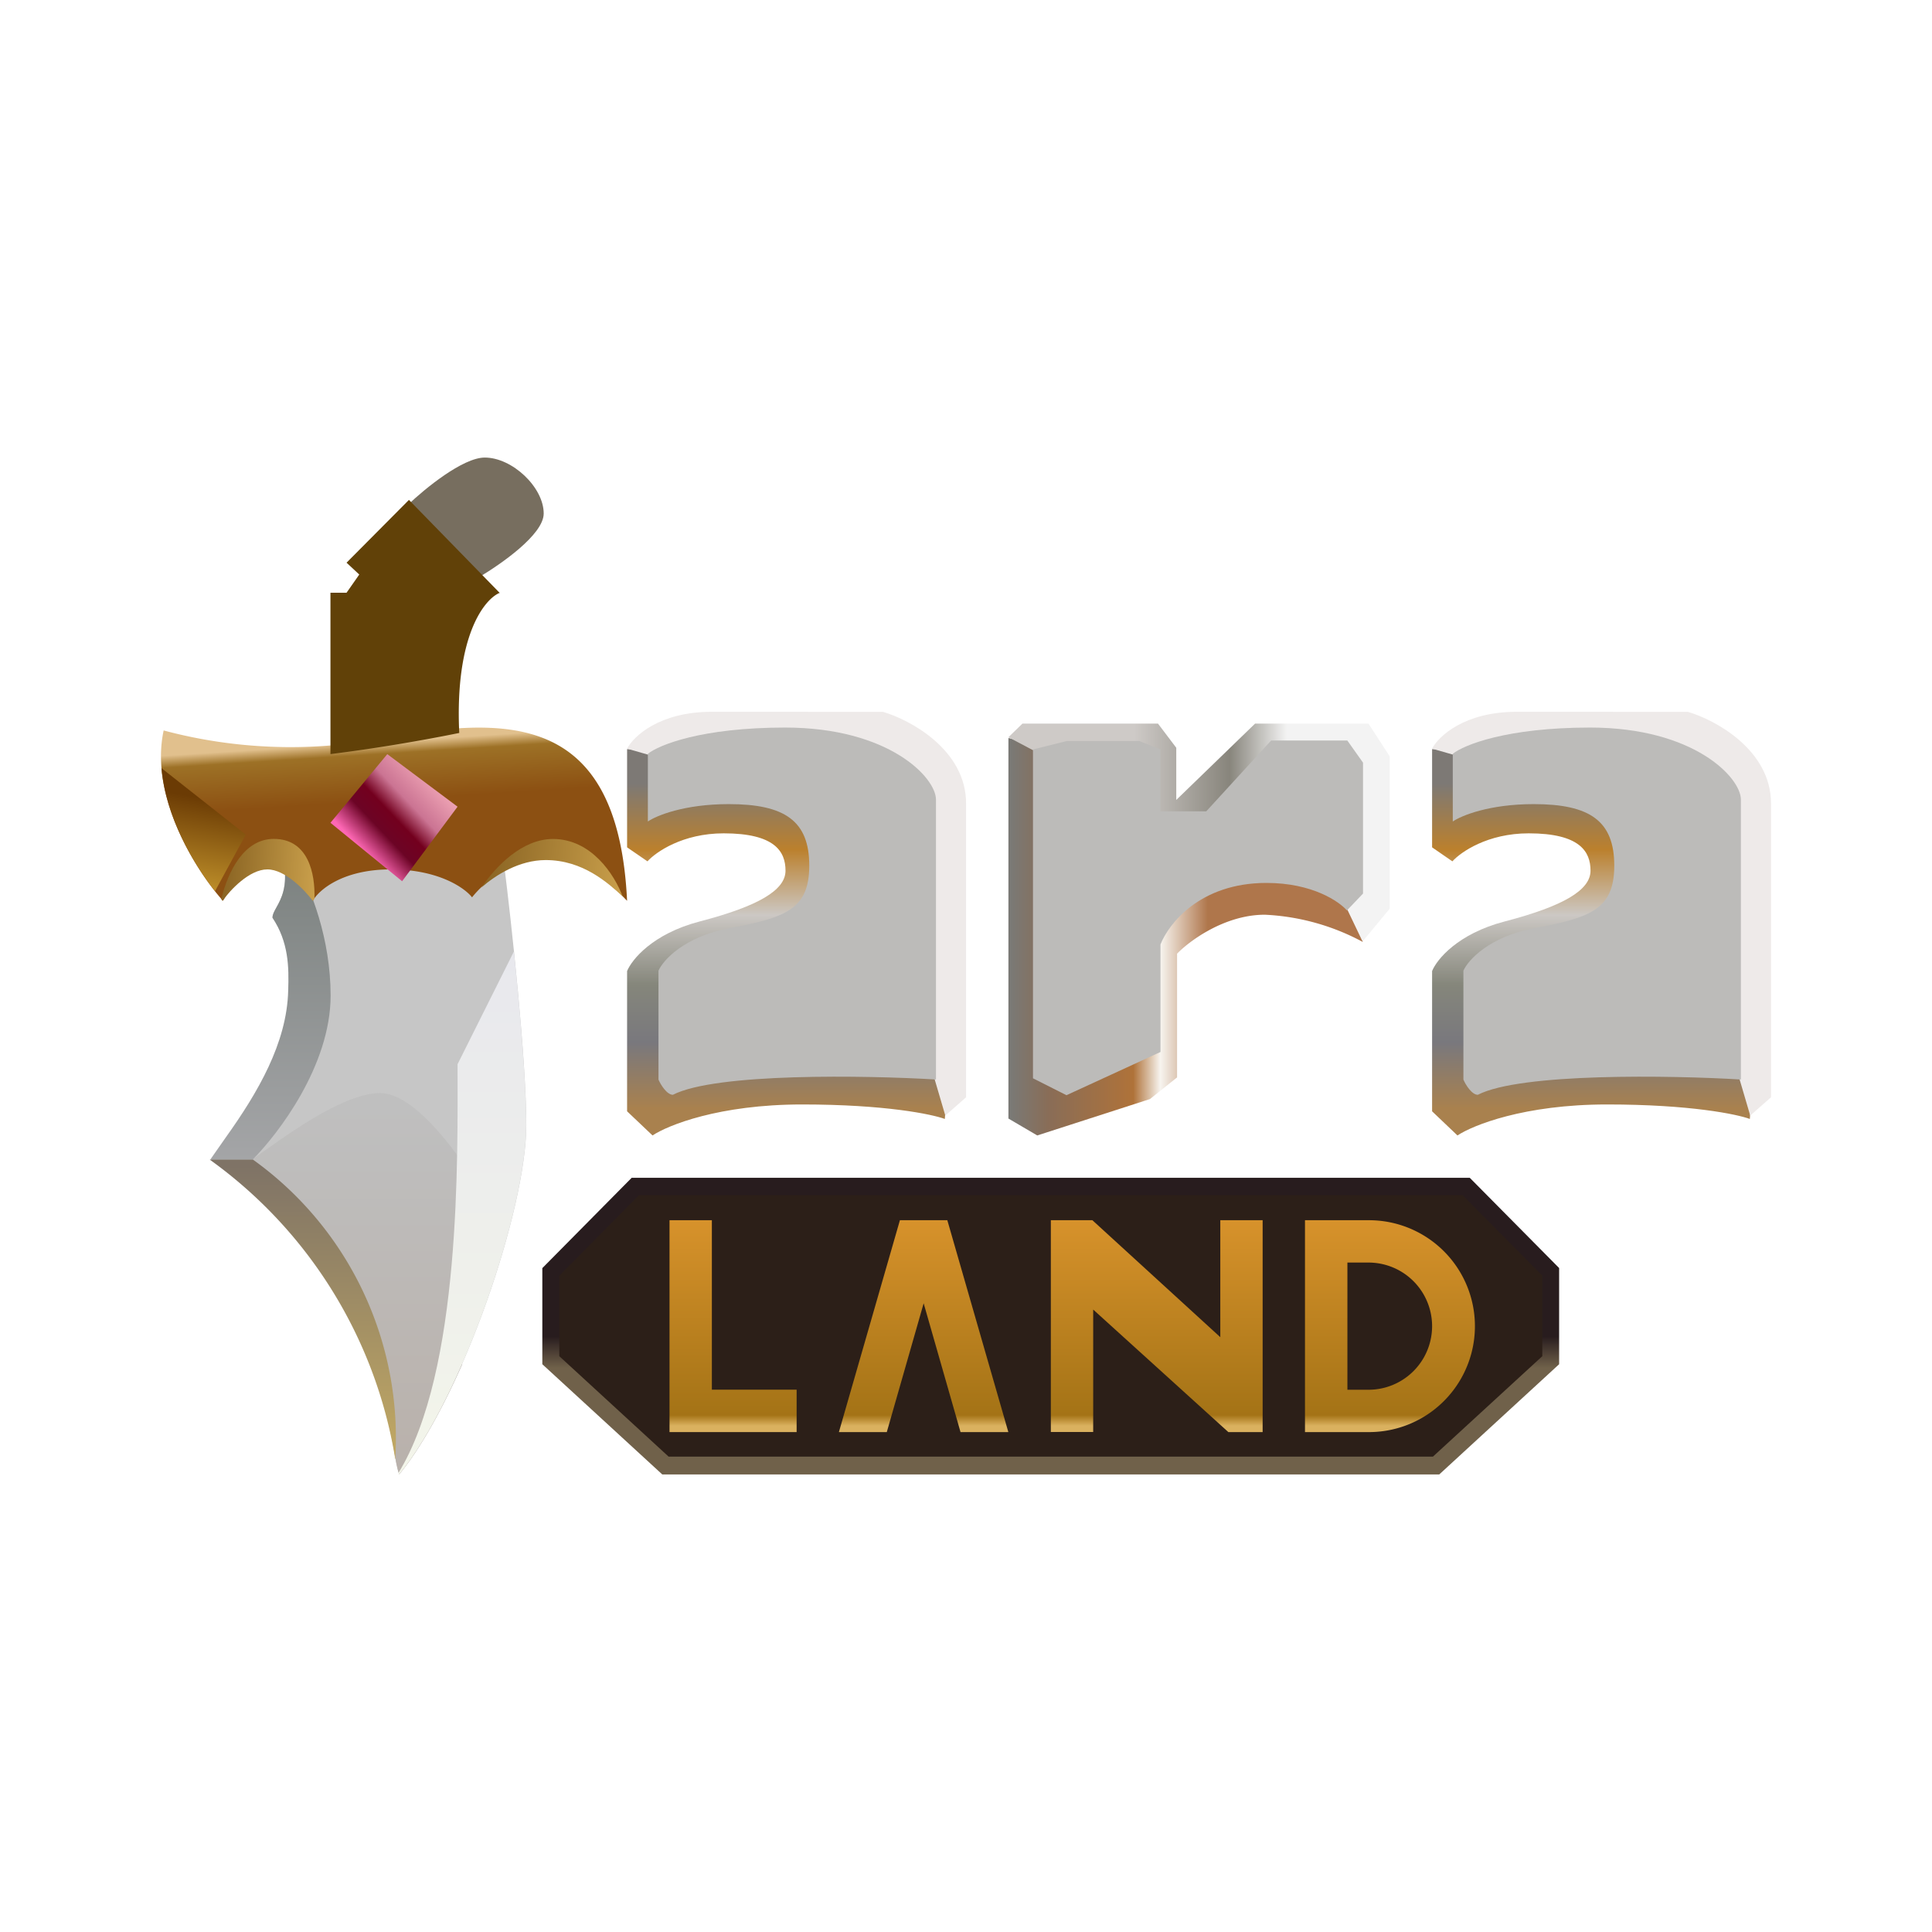 <svg xmlns="http://www.w3.org/2000/svg" xmlns:xlink="http://www.w3.org/1999/xlink" width="24" height="24" viewBox="0 0 24 24"><g fill="none"><path fill="url(#tokenBrandedFara0)" d="M12.527 13.895V9.168l.51.127l.68 1.279h3.4l-.19 1.126a2.84 2.84 0 0 0-1.215-.337c-.495 0-.932.321-1.09.484v1.537l-.337.269l-1.4.452z"/><path fill="url(#tokenBrandedFara1)" d="m12.985 9.4l-.458-.242l.174-.169h1.684l.227.3v.648l.979-.948H17l.263.406v1.894l-.337.406l-.194-.406l-.348-.736l-1.926-.274l-1.474-.884z"/><path fill="#BCBBB9" d="M12.832 13.4V9.31l.42-.105h.9l.264.105v.769h.568l.806-.88h.947l.195.275V11.1l-.2.21c-.095-.11-.427-.342-1-.342c-.827 0-1.216.51-1.316.764v1.336l-1.168.537l-.416-.21z"/><path fill="#C6C6C6" d="M6.264 10.705H3.527c.073.453-.142.569-.142.695c.747 1.132-.158 2.137-.753 3.01c2.174 1.532 2.221 3.648 2.326 3.906c.79-.963 1.58-3.305 1.58-4.337c0-.826-.185-2.526-.28-3.274z"/><path fill="url(#tokenBrandedFara2)" d="m5.738 16.947l.326-2.02c-.242-.4-.853-1.348-1.342-1.348s-1.263.6-1.584.82h-.506l-.005.011a5.42 5.42 0 0 1 2.28 3.674q.015.118.052.232c.273-.332.542-.827.784-1.369z"/><path fill="url(#tokenBrandedFara3)" d="M3.675 10.705c.19.342.432.958.432 1.663c0 .869-.653 1.721-.969 2.037h-.526l.195-.279c.394-.552.757-1.168.773-1.82c.01-.295.006-.6-.195-.906c0-.042.022-.079.048-.126c.058-.106.147-.258.09-.569h.157z"/><path fill="url(#tokenBrandedFara4)" d="m6.384 11.82l-.7 1.4c0 1.148.048 3.806-.736 5.08l.01.016c.79-.964 1.579-3.306 1.579-4.337c0-.526-.074-1.395-.153-2.158"/><path fill="url(#tokenBrandedFara5)" d="M4.91 18.12a4.25 4.25 0 0 0-1.768-3.715h-.537a5.7 5.7 0 0 1 2.3 3.69v.026z"/><path fill="url(#tokenBrandedFara6)" d="M4.717 9.179a6.1 6.1 0 0 1-2.684-.105c-.18.837.416 1.758.737 2.116c.09-.153.326-.458.552-.458c.221 0 .469.305.564.458c.073-.132.368-.39.968-.39c.595 0 .921.232 1.01.347c.132-.168.506-.51.916-.51c.51 0 .837.379 1.01.553c-.115-2.395-1.541-2.285-3.073-2.011"/><path fill="#776E5F" d="M6.022 5.684c-.274 0-.747.39-.947.58l.879.904c.263-.157.8-.526.8-.789c0-.326-.39-.695-.732-.695"/><path fill="#614108" d="M6.21 7.368L5.08 6.21l-.775.78l.158.147l-.158.226h-.2v2.005a22 22 0 0 0 1.6-.263c-.057-1.21.316-1.668.506-1.742z"/><path fill="url(#tokenBrandedFara7)" d="m5.684 10.021l-.873-.653l-.706.853l.89.726z"/><path fill="url(#tokenBrandedFara8)" d="M3.906 11.158c.01-.3-.073-.737-.505-.737c-.368 0-.568.4-.652.747l.015.022c.095-.132.332-.39.558-.39c.221 0 .469.263.563.39l.021-.027z"/><path fill="url(#tokenBrandedFara9)" d="M7.737 11.142c-.105-.284-.395-.72-.868-.72c-.384 0-.71.341-.89.604c.18-.158.474-.342.8-.342c.463 0 .774.285.958.453z"/><path fill="url(#tokenBrandedFaraa)" d="m2.669 11.074l.384-.706l-1.047-.826c.052.605.4 1.195.663 1.526z"/><path fill="url(#tokenBrandedFarab)" d="M7.79 10.526v-1.22l3.779.173l.305 2.584l-.137 1.837c-.158-.058-.736-.18-1.773-.18c-1.032 0-1.669.259-1.858.385l-.316-.3v-1.742c.058-.142.316-.463.9-.616c.732-.19 1.068-.39 1.068-.631c0-.237-.131-.464-.768-.464c-.51 0-.842.232-.947.348z"/><path fill="#EEEAE9" d="M8.843 8.842c-.653 0-.974.305-1.053.458l2.384.684l1.332 3.068l.237.806l.258-.227V9.98c0-.663-.69-1.037-1.032-1.137z"/><path fill="#BCBBB9" d="M8.048 9.368v.837c.105-.073.453-.216 1.005-.216c.7 0 1 .211 1 .764c0 .547-.3.647-1 .779c-.552.105-.815.394-.873.526v1.353c.026.063.105.189.179.189c.531-.274 2.4-.242 3.268-.19V9.933c0-.274-.584-.895-1.874-.895c-1.036 0-1.568.216-1.705.326z"/><path fill="url(#tokenBrandedFarac)" d="M17.79 10.526v-1.22l3.778.173l.306 2.584l-.137 1.837c-.158-.058-.737-.18-1.774-.18c-1.031 0-1.668.259-1.858.385l-.315-.3v-1.742c.057-.142.315-.463.9-.616c.731-.19 1.068-.39 1.068-.631c0-.237-.132-.464-.768-.464c-.511 0-.843.232-.948.348z"/><path fill="#EEEAE9" d="M18.842 8.842c-.652 0-.973.305-1.052.458l2.384.684l1.331 3.068l.237.806l.258-.227V9.98c0-.663-.69-1.037-1.032-1.137z"/><path fill="#BCBBB9" d="M18.047 9.368v.837c.106-.073.453-.216 1.006-.216c.7 0 1 .211 1 .764c0 .547-.3.647-1 .779c-.553.105-.816.394-.874.526v1.353c.026.063.105.189.179.189c.531-.274 2.4-.242 3.268-.19V9.933c0-.274-.584-.895-1.873-.895c-1.037 0-1.569.216-1.706.326z"/><path fill="url(#tokenBrandedFarad)" d="m6.737 15.753l1.11-1.122h10.411l1.11 1.121v1.195l-1.489 1.369H8.227l-1.49-1.369z"/><path fill="#2C1F18" d="M6.948 16.847v-1l.99-1h10.231l.99 1v1L17.8 18.095H8.306z"/><path fill="url(#tokenBrandedFarae)" d="M8.843 15.158h-.526v2.632h1.579v-.527H8.843z"/><path fill="url(#tokenBrandedFaraf)" d="m11.179 15.158l-.758 2.632h.595l.458-1.6l.458 1.6h.594l-.758-2.632z"/><path fill="url(#tokenBrandedFarag)" d="m13.57 15.158l1.589 1.453v-1.453h.526v2.632h-.426l-1.679-1.522v1.521h-.526v-2.631z"/><path fill="url(#tokenBrandedFarah)" fill-rule="evenodd" d="M17.006 15.158h-.795v2.632h.795a1.316 1.316 0 0 0 0-2.632m-.005.526h-.263v1.58H17a.79.79 0 1 0 0-1.58" clip-rule="evenodd"/><defs><linearGradient id="tokenBrandedFara0" x1="16.769" x2="12.564" y1="11.995" y2="11.995" gradientUnits="userSpaceOnUse"><stop offset=".42" stop-color="#AF764B"/><stop offset=".56" stop-color="#F7F4EF"/><stop offset=".64" stop-color="#AF7239"/><stop offset=".89" stop-color="#896D57"/><stop offset="1" stop-color="#7A7975"/></linearGradient><linearGradient id="tokenBrandedFara1" x1="17.264" x2="12.527" y1="10.353" y2="10.353" gradientUnits="userSpaceOnUse"><stop offset=".27" stop-color="#F3F3F3"/><stop offset=".42" stop-color="#88857C"/><stop offset=".67" stop-color="#CECAC7"/></linearGradient><linearGradient id="tokenBrandedFara2" x1="4.348" x2="4.348" y1="13.742" y2="18.316" gradientUnits="userSpaceOnUse"><stop stop-color="#BFBFBF"/><stop offset="1" stop-color="#B9B1AB"/></linearGradient><linearGradient id="tokenBrandedFara3" x1="3.359" x2="3.359" y1="10.705" y2="14.405" gradientUnits="userSpaceOnUse"><stop stop-color="#7C8280"/><stop offset="1" stop-color="#A4A5A7"/></linearGradient><linearGradient id="tokenBrandedFara4" x1="5.747" x2="5.747" y1="11.821" y2="18.316" gradientUnits="userSpaceOnUse"><stop stop-color="#E8E8ED"/><stop offset="1" stop-color="#F3F5EA"/></linearGradient><linearGradient id="tokenBrandedFara5" x1="3.779" x2="3.779" y1="14.484" y2="18.121" gradientUnits="userSpaceOnUse"><stop stop-color="#7F7366"/><stop offset="1" stop-color="#C2A963"/></linearGradient><linearGradient id="tokenBrandedFara6" x1="4.754" x2="4.891" y1="9.042" y2="11.19" gradientUnits="userSpaceOnUse"><stop offset=".08" stop-color="#E1C08D"/><stop offset=".15" stop-color="#9D7126"/><stop offset=".42" stop-color="#8C5012"/></linearGradient><linearGradient id="tokenBrandedFara7" x1="5.321" x2="4.437" y1="9.658" y2="10.495" gradientUnits="userSpaceOnUse"><stop stop-color="#ECA0B2"/><stop offset=".32" stop-color="#CB7493"/><stop offset=".53" stop-color="#73001E"/><stop offset=".72" stop-color="#6C0425"/><stop offset="1" stop-color="#FD67B4"/></linearGradient><linearGradient id="tokenBrandedFara8" x1="2.743" x2="3.906" y1="10.963" y2="11.032" gradientUnits="userSpaceOnUse"><stop stop-color="#896322"/><stop offset="1" stop-color="#C99F4B"/></linearGradient><linearGradient id="tokenBrandedFara9" x1="5.979" x2="7.732" y1="10.932" y2="11.1" gradientUnits="userSpaceOnUse"><stop stop-color="#896322"/><stop offset="1" stop-color="#C99F4B"/></linearGradient><linearGradient id="tokenBrandedFaraa" x1="2.943" x2="2.648" y1="9.437" y2="11.153" gradientUnits="userSpaceOnUse"><stop offset=".31" stop-color="#6B3B04"/><stop offset="1" stop-color="#C3942C"/></linearGradient><linearGradient id="tokenBrandedFarab" x1="9.832" x2="9.832" y1="9.305" y2="14.105" gradientUnits="userSpaceOnUse"><stop offset=".09" stop-color="#7D7975"/><stop offset=".26" stop-color="#BB802D"/><stop offset=".43" stop-color="#CCC8C4"/><stop offset=".61" stop-color="#85867B"/><stop offset=".76" stop-color="#79787D"/><stop offset=".93" stop-color="#A9814E"/></linearGradient><linearGradient id="tokenBrandedFarac" x1="19.832" x2="19.832" y1="9.305" y2="14.105" gradientUnits="userSpaceOnUse"><stop offset=".09" stop-color="#7D7975"/><stop offset=".26" stop-color="#BB802D"/><stop offset=".43" stop-color="#CCC8C4"/><stop offset=".61" stop-color="#85867B"/><stop offset=".76" stop-color="#79787D"/><stop offset=".93" stop-color="#A9814E"/></linearGradient><linearGradient id="tokenBrandedFarad" x1="13.053" x2="13.053" y1="14.852" y2="18.095" gradientUnits="userSpaceOnUse"><stop offset=".54" stop-color="#281C1E"/><stop offset=".66" stop-color="#70614A"/></linearGradient><linearGradient id="tokenBrandedFarae" x1="9.106" x2="9.106" y1="15.158" y2="17.79" gradientUnits="userSpaceOnUse"><stop stop-color="#D7922B"/><stop offset=".92" stop-color="#A47316"/><stop offset=".97" stop-color="#DAB15F"/></linearGradient><linearGradient id="tokenBrandedFaraf" x1="11.474" x2="11.474" y1="15.158" y2="17.79" gradientUnits="userSpaceOnUse"><stop stop-color="#D7922B"/><stop offset=".92" stop-color="#A47316"/><stop offset=".97" stop-color="#DAB15F"/></linearGradient><linearGradient id="tokenBrandedFarag" x1="14.37" x2="14.37" y1="15.158" y2="17.79" gradientUnits="userSpaceOnUse"><stop stop-color="#D7922B"/><stop offset=".92" stop-color="#A47316"/><stop offset=".97" stop-color="#DAB15F"/></linearGradient><linearGradient id="tokenBrandedFarah" x1="17.269" x2="17.269" y1="15.158" y2="17.79" gradientUnits="userSpaceOnUse"><stop stop-color="#D7922B"/><stop offset=".92" stop-color="#A47316"/><stop offset=".97" stop-color="#DAB15F"/></linearGradient></defs></g></svg>